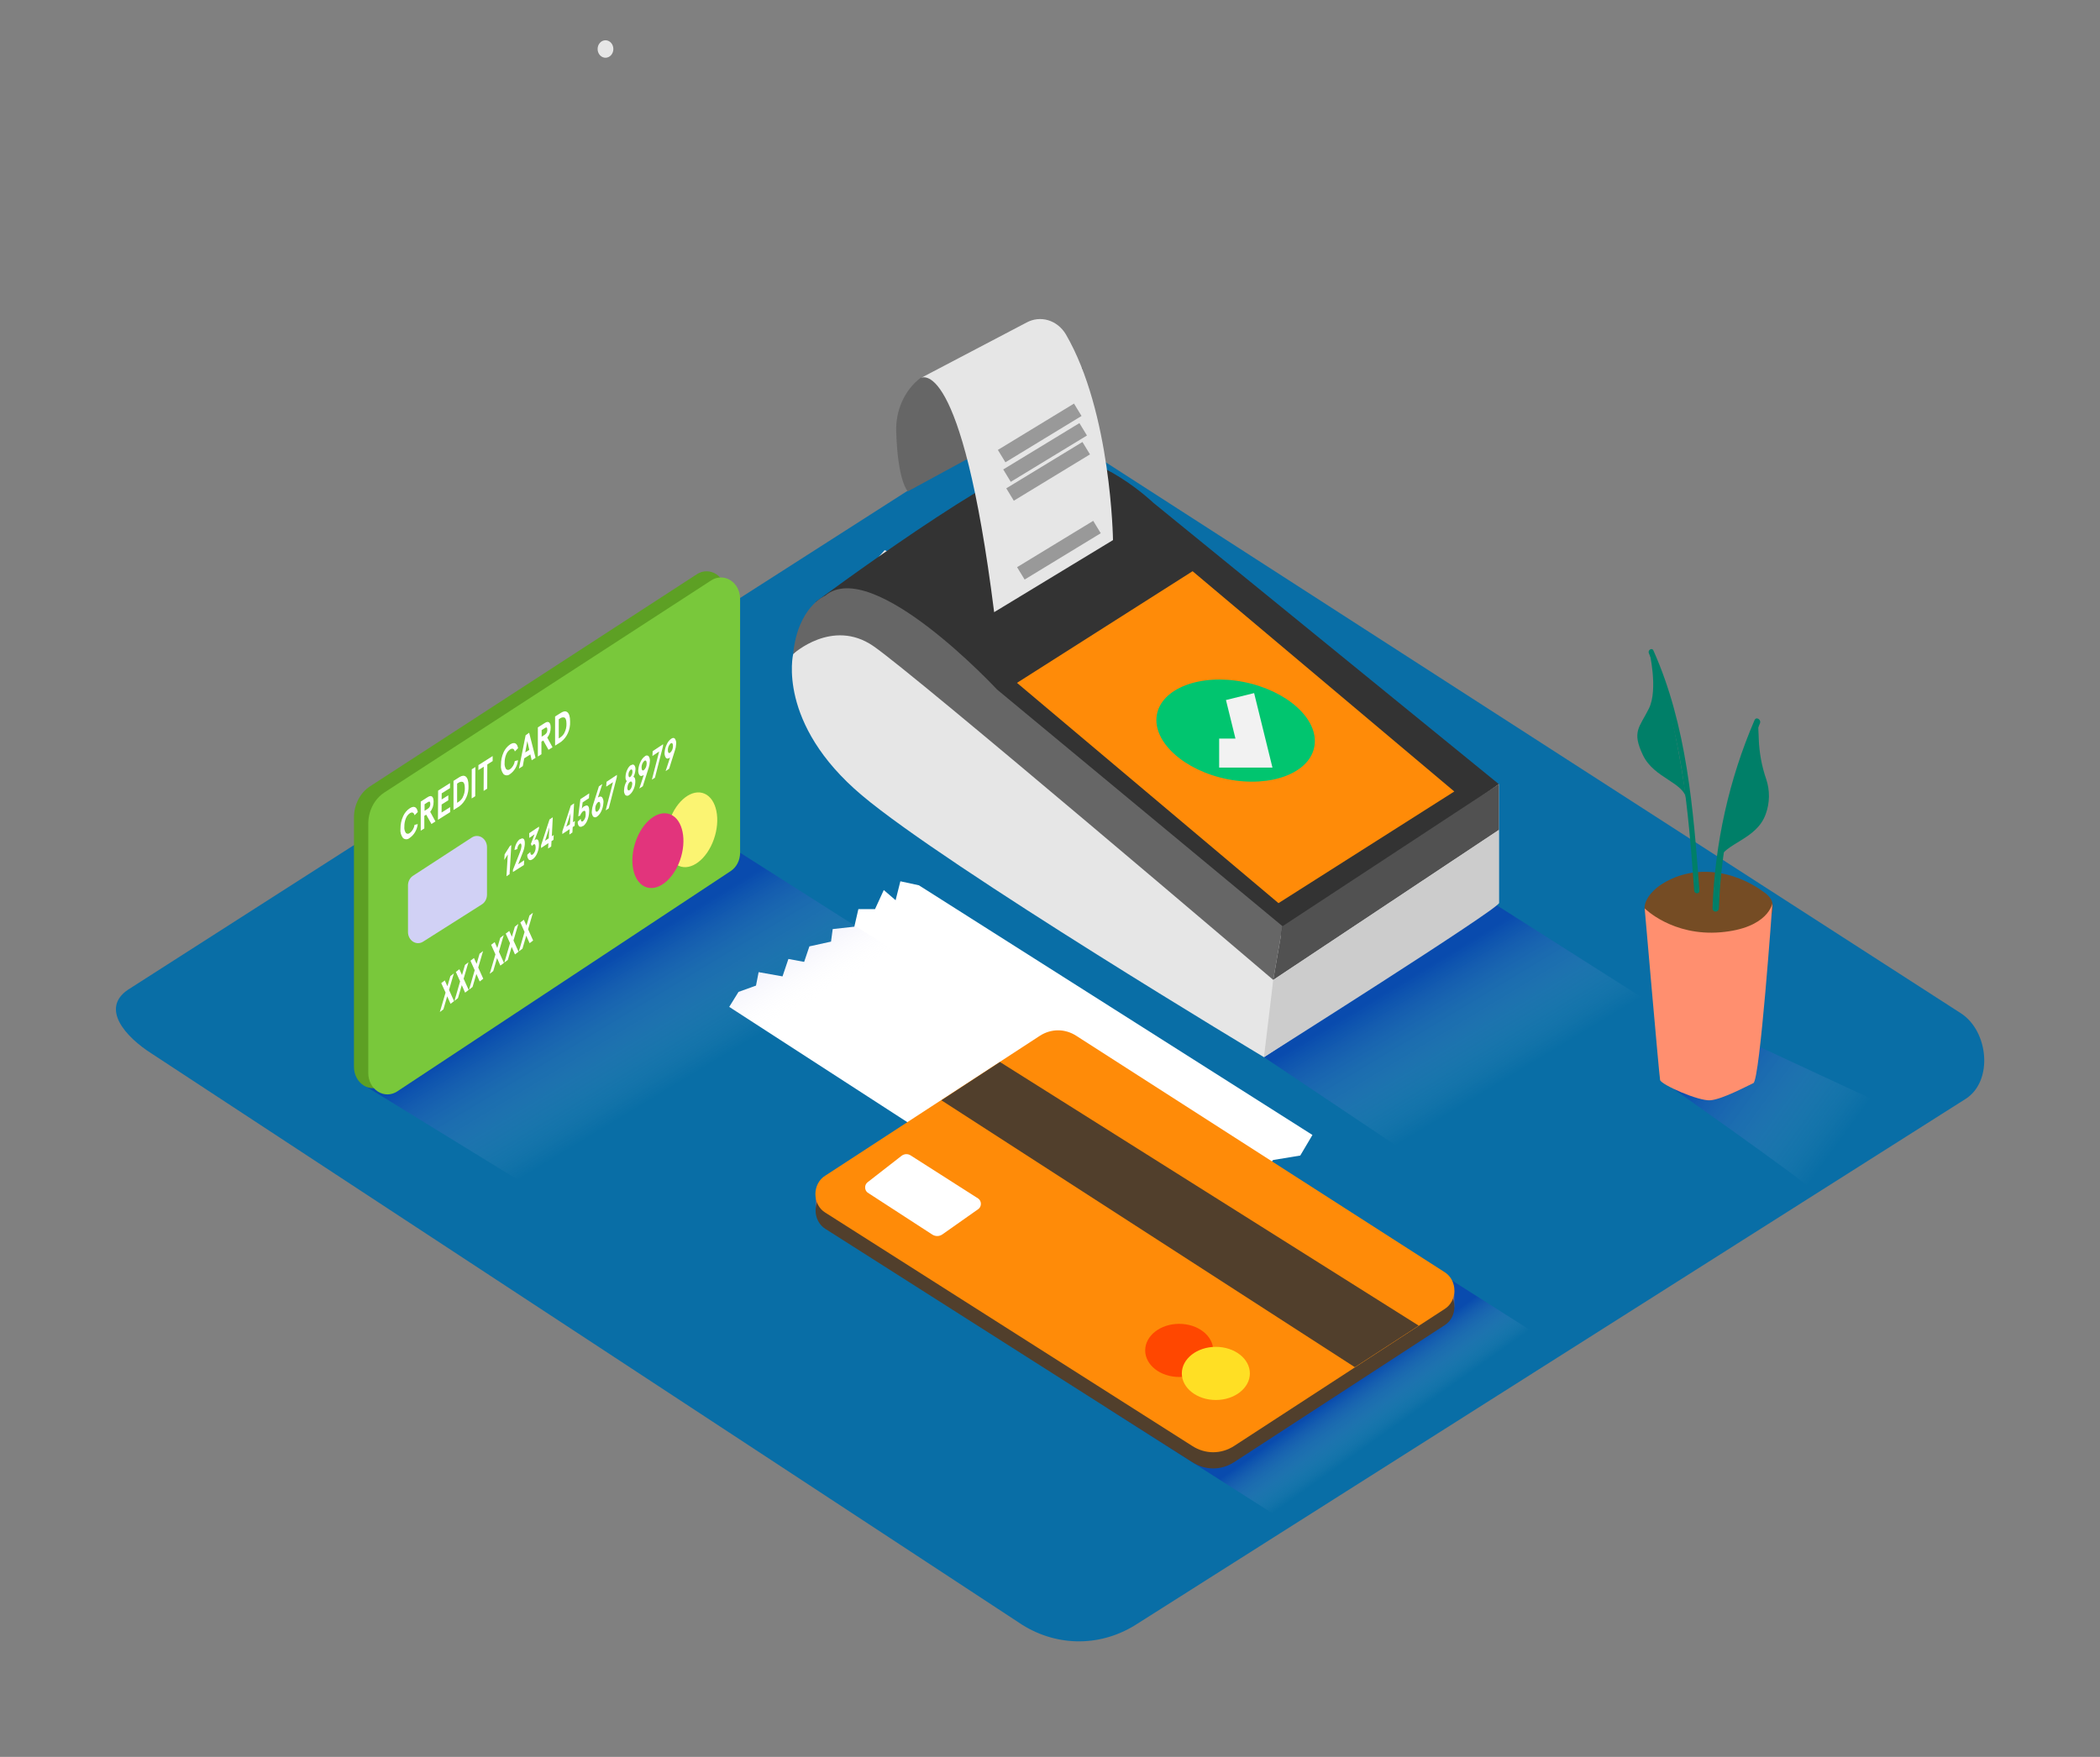 <svg width="147" height="123" viewBox="0 0 147 123" fill="none" xmlns="http://www.w3.org/2000/svg">
<rect x="0" y="0" width="147" height="123" fill="#808080" stroke="none"/>
<path d="M71.563 113.759L10.658 73.789C8.717 72.565 7.056 70.594 8.945 69.301L70.071 30.174C70.99 29.542 72.383 29.13 73.313 29.73L137.258 70.937C139.198 72.185 139.543 75.682 137.603 76.93L79.593 113.694C78.376 114.481 76.995 114.9 75.586 114.912C74.178 114.923 72.791 114.526 71.563 113.759Z" fill="#096EA6"/>
<path opacity="0.32" d="M77.495 98.574L89.504 106.228L108.012 93.695L95.41 85.69" fill="url(#paint0_linear_109_477)"/>
<path d="M42.384 4.043C42.53 4.043 42.67 3.978 42.774 3.863C42.877 3.749 42.935 3.593 42.935 3.431C42.935 3.268 42.877 3.113 42.774 2.998C42.67 2.883 42.53 2.819 42.384 2.819C42.238 2.819 42.097 2.883 41.994 2.998C41.891 3.113 41.833 3.268 41.833 3.431C41.833 3.593 41.891 3.749 41.994 3.863C42.097 3.978 42.238 4.043 42.384 4.043V4.043Z" fill="#E6E6E6"/>
<path d="M51.046 70.492L51.322 70.672L78.748 88.427L79.505 87.269L81.773 86.657L81.784 85.661L84.099 85.155L84.595 84.111L86.241 83.935L87.002 82.569L88.263 82.259L89.115 81.214L91.019 80.9L91.871 79.46L64.324 61.981L63.026 61.7L62.692 63.026L61.865 62.312L61.251 63.65H60.086L59.803 64.878L58.289 65.046L58.172 65.923L56.658 66.257L56.29 67.343L55.188 67.138L54.776 68.358L53.104 68.061L52.92 69.003L51.696 69.444" fill="white"/>
<path d="M101.801 90.349V91.532L101.478 90.941L101.801 90.349Z" fill="#756373"/>
<path d="M57.099 83.658V84.796L57.925 84.184L57.099 83.658Z" fill="#756373"/>
<path d="M57.767 86.028L83.466 102.372C83.909 102.657 84.412 102.807 84.924 102.807C85.435 102.807 85.938 102.657 86.381 102.372L101.147 92.764C101.348 92.635 101.516 92.449 101.632 92.225C101.748 92.001 101.809 91.748 101.809 91.489C101.809 91.231 101.748 90.977 101.632 90.753C101.516 90.53 101.348 90.344 101.147 90.214L75.337 73.666C74.951 73.416 74.511 73.284 74.064 73.284C73.617 73.284 73.177 73.416 72.79 73.666L57.771 83.458C57.565 83.586 57.393 83.772 57.274 83.998C57.154 84.223 57.091 84.48 57.09 84.742C57.09 85.004 57.153 85.261 57.271 85.487C57.39 85.713 57.562 85.9 57.767 86.028V86.028Z" fill="#513F2C"/>
<path d="M57.767 84.894L83.466 101.238C83.909 101.523 84.412 101.673 84.924 101.673C85.435 101.673 85.938 101.523 86.381 101.238L101.147 91.63C101.348 91.501 101.516 91.315 101.632 91.091C101.748 90.867 101.809 90.614 101.809 90.355C101.809 90.097 101.748 89.843 101.632 89.619C101.516 89.395 101.348 89.21 101.147 89.08L75.337 72.516C74.951 72.266 74.511 72.134 74.064 72.134C73.617 72.134 73.177 72.266 72.791 72.516L57.771 82.308C57.561 82.434 57.386 82.621 57.264 82.848C57.142 83.075 57.078 83.335 57.077 83.6C57.077 83.864 57.141 84.124 57.262 84.352C57.383 84.58 57.558 84.767 57.767 84.894V84.894Z" fill="#FF8B08"/>
<path d="M60.733 83.495L65.246 86.424C65.354 86.497 65.478 86.536 65.604 86.536C65.731 86.536 65.855 86.497 65.963 86.424L68.476 84.653C68.533 84.614 68.58 84.56 68.613 84.495C68.645 84.43 68.663 84.357 68.663 84.282C68.663 84.208 68.645 84.135 68.613 84.07C68.58 84.005 68.533 83.95 68.476 83.911L63.746 80.892C63.648 80.829 63.535 80.798 63.421 80.804C63.307 80.81 63.197 80.852 63.103 80.924L60.718 82.781C60.668 82.822 60.627 82.877 60.599 82.94C60.571 83.003 60.557 83.072 60.559 83.142C60.56 83.212 60.577 83.281 60.607 83.342C60.637 83.403 60.681 83.456 60.733 83.495V83.495Z" fill="white"/>
<path d="M82.544 96.404C83.859 96.404 84.925 95.571 84.925 94.543C84.925 93.516 83.859 92.683 82.544 92.683C81.229 92.683 80.163 93.516 80.163 94.543C80.163 95.571 81.229 96.404 82.544 96.404Z" fill="#FF4700"/>
<path d="M85.109 98.015C86.425 98.015 87.491 97.182 87.491 96.155C87.491 95.127 86.425 94.294 85.109 94.294C83.794 94.294 82.728 95.127 82.728 96.155C82.728 97.182 83.794 98.015 85.109 98.015Z" fill="#FFDF24"/>
<path d="M65.897 77.032L94.837 95.718L99.31 92.809L69.998 74.352L65.897 77.032Z" fill="#513F2C"/>
<path opacity="0.32" d="M126.472 82.981C128.806 81.172 131.277 79.593 133.858 78.26L120.687 72.14L116.343 75.661C119.405 77.84 122.477 79.994 125.501 82.226C125.828 82.483 126.148 82.716 126.472 82.981Z" fill="url(#paint1_linear_109_477)"/>
<path d="M124.068 63.214C124.043 63.098 123.997 62.99 123.932 62.895C123.813 62.735 123.672 62.597 123.513 62.487C121.378 60.884 118.42 60.447 116.163 62.01C115.649 62.369 114.881 63.181 115.186 63.948C115.362 64.393 115.899 64.654 116.288 64.833C117.53 65.379 118.827 65.755 120.151 65.951C120.628 66.041 121.113 66.131 121.595 66.18C121.928 66.215 122.264 66.157 122.571 66.011C122.879 65.865 123.148 65.635 123.355 65.343C123.682 64.87 124.215 63.911 124.068 63.214Z" fill="#754C24"/>
<path d="M115.127 63.597C115.127 63.597 117.075 65.555 120.441 65.27C123.807 64.984 124.068 63.23 124.068 63.23C124.068 63.23 123.197 75.616 122.738 75.829C122.279 76.041 120.559 76.963 119.728 77.032C118.898 77.102 116.274 75.935 116.207 75.612C116.141 75.29 115.127 63.597 115.127 63.597Z" fill="#FF8F6F"/>
<path d="M115.74 45.544C115.637 45.311 115.318 45.515 115.424 45.748C117.729 50.904 118.177 56.71 118.592 62.349C118.611 62.606 118.978 62.61 118.96 62.349C118.537 56.633 118.074 50.77 115.74 45.544Z" fill="#007F68"/>
<path d="M115.446 45.588C115.446 45.588 116.089 48.265 115.424 49.603C114.759 50.941 114.212 51.206 115.005 52.867C115.799 54.527 117.923 54.752 118.063 56.025C118.203 57.298 117.045 47.865 115.446 45.588Z" fill="#007F68"/>
<path d="M122.815 50.423C121.04 54.543 120.04 59.022 119.875 63.585C119.875 63.903 120.312 63.899 120.323 63.585C120.479 59.108 121.453 54.714 123.186 50.668C123.322 50.386 122.936 50.138 122.815 50.423Z" fill="#007F68"/>
<path d="M123.113 51.729C123.113 51.459 123.057 50.913 123.083 50.46L122.826 50.639C121.951 53.002 120.643 58.55 120.253 60.248C120.786 58.975 122.966 58.799 123.605 56.984C123.887 56.213 123.9 55.353 123.642 54.572C123.326 53.663 123.148 52.702 123.113 51.729V51.729Z" fill="#007F68"/>
<path opacity="0.32" d="M25.673 76.102L37.977 83.658L63.375 67.049L51.806 59.701" fill="url(#paint2_linear_109_477)"/>
<path d="M24.777 57.236V74.703C24.777 74.965 24.841 75.222 24.96 75.449C25.079 75.676 25.25 75.863 25.456 75.993C25.661 76.123 25.894 76.19 26.13 76.187C26.367 76.185 26.598 76.113 26.802 75.98L50.149 60.549C50.348 60.417 50.513 60.23 50.628 60.007C50.742 59.783 50.803 59.53 50.803 59.272V41.484C50.803 41.222 50.741 40.965 50.622 40.738C50.504 40.512 50.334 40.324 50.129 40.193C49.925 40.063 49.693 39.995 49.457 39.996C49.221 39.997 48.989 40.067 48.786 40.199L25.905 55.05C25.561 55.273 25.277 55.593 25.079 55.976C24.881 56.36 24.777 56.794 24.777 57.236V57.236Z" fill="#5DA024"/>
<path d="M25.78 57.669V75.135C25.781 75.397 25.844 75.655 25.963 75.882C26.082 76.108 26.254 76.296 26.459 76.426C26.665 76.555 26.897 76.622 27.134 76.62C27.37 76.618 27.602 76.546 27.805 76.412L51.153 60.982C51.352 60.85 51.517 60.663 51.631 60.439C51.746 60.215 51.806 59.962 51.807 59.705V41.916C51.806 41.654 51.744 41.397 51.626 41.171C51.508 40.944 51.337 40.756 51.133 40.626C50.928 40.495 50.696 40.427 50.46 40.428C50.224 40.429 49.993 40.499 49.789 40.631L26.909 55.482C26.565 55.706 26.28 56.025 26.082 56.409C25.884 56.792 25.78 57.227 25.78 57.669V57.669Z" fill="#79C83B"/>
<path d="M49.966 58.77C50.462 57.374 50.172 55.939 49.318 55.566C48.465 55.192 47.371 56.021 46.876 57.417C46.38 58.814 46.67 60.248 47.523 60.622C48.377 60.995 49.471 60.166 49.966 58.77Z" fill="#FBF472"/>
<path d="M47.599 60.231C48.094 58.835 47.804 57.4 46.951 57.027C46.097 56.653 45.003 57.483 44.508 58.879C44.012 60.275 44.302 61.709 45.156 62.083C46.009 62.456 47.103 61.627 47.599 60.231Z" fill="#E2347C"/>
<path d="M28.691 56.584C28.985 56.396 29.183 56.494 29.246 56.849L29.022 57.077C28.963 56.882 28.853 56.833 28.691 56.935C28.569 57.018 28.473 57.14 28.415 57.285C28.339 57.47 28.301 57.67 28.305 57.873C28.287 58.031 28.325 58.191 28.412 58.318C28.45 58.353 28.498 58.372 28.548 58.372C28.597 58.372 28.645 58.353 28.683 58.318C28.772 58.254 28.847 58.171 28.904 58.073C28.962 57.976 29.001 57.866 29.018 57.751L29.242 57.694C29.218 57.894 29.154 58.087 29.055 58.256C28.955 58.426 28.822 58.568 28.665 58.673C28.601 58.729 28.521 58.759 28.439 58.759C28.357 58.759 28.278 58.729 28.213 58.673C28.143 58.585 28.09 58.482 28.059 58.37C28.028 58.258 28.019 58.14 28.033 58.024C28.03 57.716 28.094 57.413 28.221 57.139C28.326 56.907 28.489 56.714 28.691 56.584Z" fill="white"/>
<path d="M30.113 56.833L30.481 57.51L30.201 57.689L29.834 57.037L29.702 57.118V57.999L29.452 58.159V56.119L29.944 55.804C30.205 55.637 30.352 55.776 30.352 56.127C30.358 56.388 30.272 56.641 30.113 56.833V56.833ZM29.959 56.612C30.011 56.58 30.054 56.532 30.083 56.473C30.111 56.415 30.125 56.348 30.12 56.282C30.12 56.127 30.068 56.083 29.962 56.151L29.72 56.306V56.767L29.962 56.612" fill="white"/>
<path d="M31.502 54.825V55.176L30.918 55.543L30.914 55.972L31.381 55.678V56.029L30.914 56.323L30.91 56.886L31.513 56.506V56.857L30.657 57.396L30.668 55.352L31.502 54.825Z" fill="white"/>
<path d="M32.171 54.401C32.491 54.201 32.799 54.311 32.796 55.025C32.808 55.302 32.756 55.578 32.645 55.826C32.535 56.074 32.369 56.287 32.164 56.445L31.745 56.71V54.67L32.171 54.401ZM32.388 55.821C32.492 55.631 32.545 55.411 32.538 55.188C32.538 54.927 32.483 54.78 32.391 54.744C32.34 54.729 32.287 54.727 32.235 54.738C32.183 54.748 32.133 54.771 32.09 54.805L31.998 54.862V56.204L32.09 56.147C32.214 56.068 32.319 55.955 32.395 55.821" fill="white"/>
<path d="M33.277 53.699L33.266 55.743L33.016 55.902L33.023 53.858L33.277 53.699Z" fill="white"/>
<path d="M34.486 52.932V53.283L34.112 53.52L34.104 55.213L33.854 55.372L33.862 53.679L33.487 53.916L33.49 53.565L34.486 52.932Z" fill="white"/>
<path d="M35.71 52.116C36.004 51.929 36.202 52.026 36.265 52.381L36.041 52.61C35.982 52.414 35.872 52.365 35.71 52.467C35.588 52.551 35.492 52.673 35.434 52.818C35.358 53.002 35.32 53.203 35.324 53.406C35.306 53.563 35.344 53.723 35.431 53.85C35.469 53.885 35.517 53.903 35.567 53.903C35.616 53.903 35.664 53.885 35.703 53.85C35.791 53.787 35.866 53.703 35.923 53.606C35.981 53.508 36.02 53.398 36.037 53.283L36.261 53.226C36.238 53.424 36.176 53.614 36.078 53.782C35.981 53.95 35.852 54.092 35.699 54.197C35.634 54.253 35.555 54.283 35.473 54.283C35.391 54.283 35.311 54.253 35.247 54.197C35.177 54.109 35.124 54.006 35.093 53.894C35.062 53.782 35.053 53.664 35.067 53.548C35.063 53.241 35.128 52.937 35.254 52.663C35.357 52.437 35.515 52.247 35.71 52.116V52.116Z" fill="white"/>
<path d="M37.04 51.3L37.488 53.055L37.22 53.226L37.125 52.818L36.695 53.091L36.595 53.638L36.327 53.809L36.794 51.476L37.04 51.3ZM36.768 52.679L37.051 52.5L36.911 51.884L36.764 52.7" fill="white"/>
<path d="M38.308 51.639L38.676 52.316L38.396 52.496L38.029 51.843L37.9 51.925V52.806L37.65 52.965V50.925L38.139 50.615C38.4 50.447 38.547 50.586 38.547 50.937C38.552 51.197 38.467 51.448 38.308 51.639V51.639ZM38.154 51.419C38.205 51.386 38.248 51.339 38.275 51.281C38.303 51.223 38.316 51.158 38.312 51.092C38.312 50.937 38.26 50.892 38.157 50.962L37.915 51.117V51.578L38.157 51.423" fill="white"/>
<path d="M39.286 49.893C39.602 49.693 39.911 49.803 39.907 50.521C39.918 50.797 39.866 51.072 39.756 51.319C39.645 51.567 39.48 51.779 39.275 51.937L38.856 52.202V50.162L39.286 49.893ZM39.503 51.312C39.607 51.122 39.659 50.903 39.653 50.68C39.653 50.419 39.598 50.272 39.506 50.235C39.455 50.221 39.402 50.219 39.35 50.23C39.298 50.24 39.248 50.263 39.205 50.297L39.113 50.358V51.7L39.205 51.639C39.329 51.559 39.434 51.447 39.51 51.312" fill="white"/>
<path d="M28.559 61.981V65.245C28.558 65.383 28.59 65.519 28.652 65.638C28.714 65.758 28.803 65.857 28.91 65.926C29.018 65.995 29.139 66.032 29.264 66.032C29.388 66.032 29.509 65.996 29.617 65.927L33.722 63.324C33.832 63.257 33.925 63.158 33.989 63.039C34.054 62.919 34.089 62.782 34.09 62.642V59.309C34.089 59.17 34.056 59.033 33.992 58.913C33.928 58.793 33.837 58.694 33.727 58.626C33.617 58.558 33.493 58.524 33.368 58.527C33.242 58.53 33.12 58.571 33.013 58.644L28.908 61.316C28.803 61.385 28.716 61.482 28.654 61.598C28.593 61.715 28.56 61.847 28.559 61.981V61.981Z" fill="#D1D1F5"/>
<path d="M35.695 59.227L35.791 59.166L35.669 61.206L35.453 61.349L35.545 59.823L35.298 60.207L35.324 59.811L35.695 59.227Z" fill="white"/>
<path d="M36.383 58.754H36.412C36.636 58.607 36.757 58.754 36.735 59.109C36.72 59.301 36.675 59.489 36.603 59.664L36.272 60.509L36.695 60.227L36.673 60.562L35.905 61.051V60.904L36.39 59.68C36.449 59.544 36.487 59.398 36.504 59.248C36.504 59.081 36.467 59.015 36.371 59.081C36.324 59.126 36.286 59.182 36.258 59.244C36.23 59.307 36.214 59.374 36.21 59.444L36.015 59.513C36.03 59.351 36.075 59.194 36.147 59.052C36.204 58.934 36.285 58.832 36.383 58.754Z" fill="white"/>
<path d="M37.044 58.33L37.731 57.873V58.004L37.411 58.84L37.459 58.799C37.643 58.681 37.742 58.848 37.724 59.207C37.714 59.408 37.665 59.604 37.581 59.782C37.519 59.921 37.428 60.042 37.316 60.133L37.279 60.158C37.169 60.235 37.077 60.239 37.011 60.178C36.972 60.133 36.943 60.079 36.925 60.02C36.908 59.96 36.903 59.897 36.912 59.835L37.121 59.652C37.121 59.831 37.195 59.888 37.297 59.823C37.358 59.766 37.407 59.696 37.441 59.616C37.476 59.537 37.494 59.45 37.496 59.362C37.496 59.13 37.441 59.056 37.331 59.13C37.294 59.159 37.261 59.195 37.235 59.236L37.161 59.089L37.419 58.411L37.051 58.664L37.044 58.33Z" fill="white"/>
<path d="M38.628 58.55L38.76 58.461L38.742 58.799L38.606 58.885L38.584 59.264L38.367 59.407L38.389 59.028L37.874 59.37V59.183L38.466 57.371L38.694 57.22L38.628 58.55ZM38.411 58.693L38.455 57.918L38.154 58.864L38.407 58.693" fill="white"/>
<path d="M40.109 57.567L40.245 57.477L40.223 57.816L40.09 57.902L40.068 58.285L39.855 58.428L39.877 58.048L39.363 58.391V58.208L39.958 56.396L40.186 56.245L40.109 57.567ZM39.892 57.71L39.94 56.931L39.638 57.881L39.892 57.71" fill="white"/>
<path d="M40.627 55.951L41.248 55.543L41.226 55.882L40.785 56.176L40.73 56.62C40.77 56.556 40.82 56.499 40.877 56.453H40.907C41.149 56.29 41.274 56.453 41.237 56.882C41.228 57.083 41.181 57.28 41.101 57.461C41.042 57.605 40.951 57.73 40.837 57.824L40.793 57.828C40.758 57.861 40.715 57.882 40.669 57.886C40.624 57.89 40.578 57.879 40.539 57.853C40.503 57.809 40.475 57.757 40.459 57.701C40.442 57.645 40.437 57.585 40.444 57.526L40.653 57.326C40.653 57.502 40.719 57.555 40.815 57.489C40.875 57.432 40.923 57.359 40.955 57.278C40.987 57.197 41.002 57.109 40.998 57.02C40.998 56.788 40.951 56.714 40.833 56.792H40.815C40.724 56.874 40.653 56.981 40.609 57.102L40.477 57.147L40.627 55.951Z" fill="white"/>
<path d="M42.152 55.825C42.191 55.882 42.219 55.949 42.233 56.019C42.248 56.089 42.249 56.162 42.237 56.233C42.224 56.425 42.175 56.613 42.093 56.784C42.032 56.925 41.941 57.048 41.829 57.143L41.796 57.167C41.757 57.203 41.708 57.223 41.658 57.223C41.607 57.223 41.559 57.203 41.52 57.167C41.479 57.111 41.45 57.045 41.434 56.974C41.419 56.904 41.418 56.83 41.432 56.759C41.441 56.619 41.468 56.482 41.513 56.351L41.924 55.05L42.163 54.891L41.858 55.821H41.888C41.998 55.747 42.086 55.747 42.152 55.825ZM42.02 56.371C42.02 56.167 41.961 56.094 41.854 56.167C41.797 56.221 41.751 56.288 41.718 56.363C41.686 56.439 41.669 56.521 41.667 56.604C41.667 56.8 41.73 56.877 41.832 56.808C41.89 56.754 41.937 56.686 41.97 56.61C42.003 56.534 42.021 56.452 42.023 56.367" fill="white"/>
<path d="M42.457 54.736L43.185 54.25L43.178 54.405L42.612 56.596L42.398 56.735L42.909 54.76L42.435 55.074L42.457 54.736Z" fill="white"/>
<path d="M44.339 54.389C44.442 54.421 44.486 54.548 44.471 54.772C44.461 54.96 44.412 55.143 44.328 55.307C44.267 55.437 44.181 55.55 44.074 55.637L44.041 55.662C44.003 55.695 43.956 55.713 43.907 55.713C43.858 55.713 43.811 55.695 43.773 55.662C43.733 55.609 43.706 55.547 43.691 55.481C43.676 55.414 43.675 55.345 43.688 55.278C43.698 55.064 43.763 54.857 43.876 54.682C43.806 54.634 43.776 54.523 43.788 54.348C43.798 54.186 43.839 54.029 43.909 53.887C43.962 53.764 44.041 53.658 44.14 53.577H44.166C44.269 53.512 44.346 53.508 44.405 53.577C44.438 53.623 44.462 53.676 44.474 53.733C44.487 53.79 44.488 53.85 44.478 53.907C44.468 54.078 44.42 54.243 44.339 54.389V54.389ZM44.254 54.919C44.26 54.887 44.26 54.855 44.253 54.823C44.247 54.791 44.235 54.762 44.218 54.736C44.188 54.707 44.148 54.707 44.096 54.736C44.048 54.775 44.009 54.827 43.982 54.886C43.946 54.962 43.925 55.046 43.92 55.131C43.914 55.163 43.914 55.196 43.92 55.227C43.927 55.259 43.939 55.289 43.956 55.315C43.986 55.343 44.026 55.347 44.074 55.315C44.123 55.276 44.162 55.224 44.188 55.164C44.225 55.088 44.246 55.005 44.251 54.919M44.273 54.046C44.273 53.891 44.228 53.83 44.14 53.887C44.096 53.929 44.06 53.98 44.034 54.039C44.009 54.097 43.995 54.161 43.993 54.226C43.993 54.381 44.037 54.45 44.122 54.393C44.167 54.35 44.205 54.297 44.23 54.237C44.256 54.178 44.271 54.112 44.273 54.046" fill="white"/>
<path d="M45.397 52.932C45.438 52.989 45.468 53.055 45.483 53.125C45.498 53.196 45.499 53.269 45.486 53.34C45.478 53.48 45.453 53.617 45.408 53.748L44.997 55.046L44.754 55.205L45.059 54.274H45.034C44.923 54.348 44.834 54.348 44.765 54.274C44.727 54.216 44.7 54.15 44.686 54.08C44.672 54.01 44.672 53.937 44.684 53.867C44.701 53.681 44.752 53.502 44.835 53.34C44.896 53.199 44.987 53.076 45.1 52.981L45.133 52.957C45.168 52.919 45.213 52.896 45.261 52.892C45.309 52.888 45.358 52.902 45.397 52.932V52.932ZM45.269 53.471C45.269 53.275 45.206 53.197 45.1 53.271C45.042 53.325 44.995 53.393 44.962 53.469C44.93 53.545 44.911 53.627 44.909 53.711C44.909 53.915 44.967 53.989 45.078 53.911C45.135 53.858 45.181 53.791 45.214 53.715C45.246 53.64 45.264 53.558 45.265 53.475" fill="white"/>
<path d="M45.687 52.59L46.419 52.104L46.408 52.255L45.846 54.446L45.632 54.585L46.143 52.61L45.669 52.928L45.687 52.59Z" fill="white"/>
<path d="M47.238 51.708C47.279 51.765 47.307 51.831 47.323 51.901C47.338 51.972 47.339 52.045 47.327 52.116C47.32 52.256 47.294 52.393 47.249 52.524L46.838 53.822L46.595 53.981L46.9 53.05H46.874C46.764 53.128 46.672 53.128 46.606 53.05C46.569 52.992 46.543 52.925 46.529 52.855C46.515 52.785 46.514 52.713 46.525 52.642C46.541 52.458 46.591 52.279 46.672 52.116C46.733 51.975 46.824 51.852 46.937 51.757L46.97 51.733C47.077 51.647 47.169 51.643 47.238 51.708ZM47.11 52.251C47.11 52.055 47.047 51.977 46.941 52.051C46.883 52.106 46.836 52.173 46.803 52.249C46.77 52.325 46.752 52.407 46.749 52.492C46.749 52.696 46.808 52.769 46.919 52.691C46.976 52.638 47.022 52.571 47.055 52.496C47.087 52.42 47.105 52.338 47.106 52.255" fill="white"/>
<path d="M31.77 68.15L31.432 69.305L31.785 70.088L31.539 70.28L31.304 69.754L31.039 70.663L30.789 70.855L31.19 69.493L30.888 68.828L31.134 68.64L31.318 69.048L31.528 68.338L31.77 68.15Z" fill="white"/>
<path d="M33.814 66.584L33.476 67.738L33.828 68.522L33.578 68.713L33.347 68.187L33.079 69.097L32.833 69.289L33.229 67.926L32.932 67.261L33.178 67.073L33.362 67.481L33.571 66.771L33.814 66.584Z" fill="white"/>
<path d="M32.792 67.367L32.454 68.522L32.807 69.305L32.557 69.497L32.325 68.97L32.057 69.88L31.811 70.072L32.208 68.709L31.91 68.044L32.157 67.856L32.34 68.264L32.55 67.555L32.792 67.367Z" fill="white"/>
<path d="M35.261 65.47L34.923 66.628L35.276 67.412L35.026 67.603L34.795 67.077L34.526 67.987L34.28 68.175L34.681 66.816L34.38 66.147L34.626 65.959L34.809 66.371L35.019 65.657L35.261 65.47Z" fill="white"/>
<path d="M36.283 64.686L35.945 65.845L36.298 66.628L36.048 66.82L35.817 66.29L35.548 67.204L35.302 67.391L35.703 66.033L35.401 65.364L35.648 65.176L35.831 65.584L36.041 64.874L36.283 64.686Z" fill="white"/>
<path d="M37.305 63.903L36.967 65.062L37.319 65.845L37.073 66.033L36.838 65.507L36.573 66.416L36.32 66.608L36.72 65.249L36.423 64.58L36.669 64.393L36.853 64.801L37.062 64.091L37.305 63.903Z" fill="white"/>
<path opacity="0.32" d="M88.476 74.013L99.309 81.267L115.873 70.431L104.304 63.083" fill="url(#paint3_linear_109_477)"/>
<path d="M64.43 26.462C63.883 26.881 63.44 27.447 63.144 28.108C62.847 28.769 62.707 29.502 62.736 30.24C62.843 33.728 63.545 34.401 63.545 34.401L68.554 31.68L75.819 25.785C75.819 25.785 69.697 24.116 64.43 26.462Z" fill="#666666"/>
<path d="M55.522 45.792C55.522 45.792 54.353 50.643 60.333 55.682C66.312 60.721 88.476 74.013 88.476 74.013L104.921 63.23V54.899L61.924 38.518" fill="#E6E6E6"/>
<path d="M104.921 54.899L80.74 35.205C80.74 35.205 76.969 31.598 73.654 31.941C70.339 32.284 57.095 42.141 57.095 42.141L89.776 65.58L104.921 54.899Z" fill="#333333"/>
<path d="M76.403 50.811L80.483 54.385L90.559 47.665L86.73 44.295L76.403 50.811Z" fill="#70F9E9"/>
<path d="M71.189 47.808L89.494 63.23L101.801 55.413L83.481 39.991L71.189 47.808Z" fill="#FF8B08"/>
<path d="M89.777 64.846L69.792 48.273C69.792 48.273 61.093 38.914 57.756 41.708C57.756 41.708 55.845 42.475 55.522 45.788C55.522 45.788 58.252 43.275 61.112 45.217C63.971 47.159 89.126 68.603 89.126 68.603L89.777 64.846Z" fill="#666666"/>
<path d="M89.776 64.846L104.921 54.899V58.105L89.126 68.607L89.776 64.846Z" fill="#515151"/>
<path d="M89.126 68.607L88.476 74.013C88.476 74.013 104.921 63.626 104.921 63.23V58.105L89.126 68.607Z" fill="#CCCCCC"/>
<path d="M69.59 42.859L77.91 37.812C77.91 37.812 77.792 28.861 74.602 23.394C74.311 22.915 73.873 22.569 73.37 22.419C72.868 22.269 72.333 22.326 71.864 22.578L64.448 26.47C64.448 26.47 67.289 24.601 69.59 42.859Z" fill="#E6E6E6"/>
<path d="M70.115 31.933L75.444 28.689" stroke="#999999" stroke-width="1.015" stroke-miterlimit="10"/>
<path d="M70.49 33.3L75.823 30.056" stroke="#999999" stroke-width="1.015" stroke-miterlimit="10"/>
<path d="M70.703 34.622L76.035 31.378" stroke="#999999" stroke-width="1.015" stroke-miterlimit="10"/>
<path d="M71.46 40.142L76.789 36.898" stroke="#999999" stroke-width="1.015" stroke-miterlimit="10"/>
<path d="M92.011 52.23C91.706 54.115 88.986 55.156 85.94 54.556C82.893 53.956 80.67 51.937 80.975 50.068C81.28 48.2 83.999 47.143 87.046 47.743C90.092 48.342 92.32 50.346 92.011 52.23Z" fill="#01C56F"/>
<path d="M85.341 52.724H87.777L86.803 48.767" stroke="#F2F2F2" stroke-width="2.03" stroke-miterlimit="10"/>
<defs>
<linearGradient id="paint0_linear_109_477" x1="95.708" y1="101.238" x2="93.256" y2="97.8" gradientUnits="userSpaceOnUse">
<stop stop-color="white" stop-opacity="0"/>
<stop offset="0.98" stop-color="#0800BF"/>
</linearGradient>
<linearGradient id="paint1_linear_109_477" x1="128.632" y1="80.129" x2="119.279" y2="73.338" gradientUnits="userSpaceOnUse">
<stop stop-color="white" stop-opacity="0"/>
<stop offset="0.98" stop-color="#0800BF"/>
</linearGradient>
<linearGradient id="paint2_linear_109_477" x1="46.808" y1="76.237" x2="41.574" y2="67.574" gradientUnits="userSpaceOnUse">
<stop stop-color="white" stop-opacity="0"/>
<stop offset="0.98" stop-color="#0800BF"/>
</linearGradient>
<linearGradient id="paint3_linear_109_477" x1="104.172" y1="76.298" x2="99.088" y2="67.879" gradientUnits="userSpaceOnUse">
<stop stop-color="white" stop-opacity="0"/>
<stop offset="0.98" stop-color="#0800BF"/>
</linearGradient>
</defs>
</svg>
